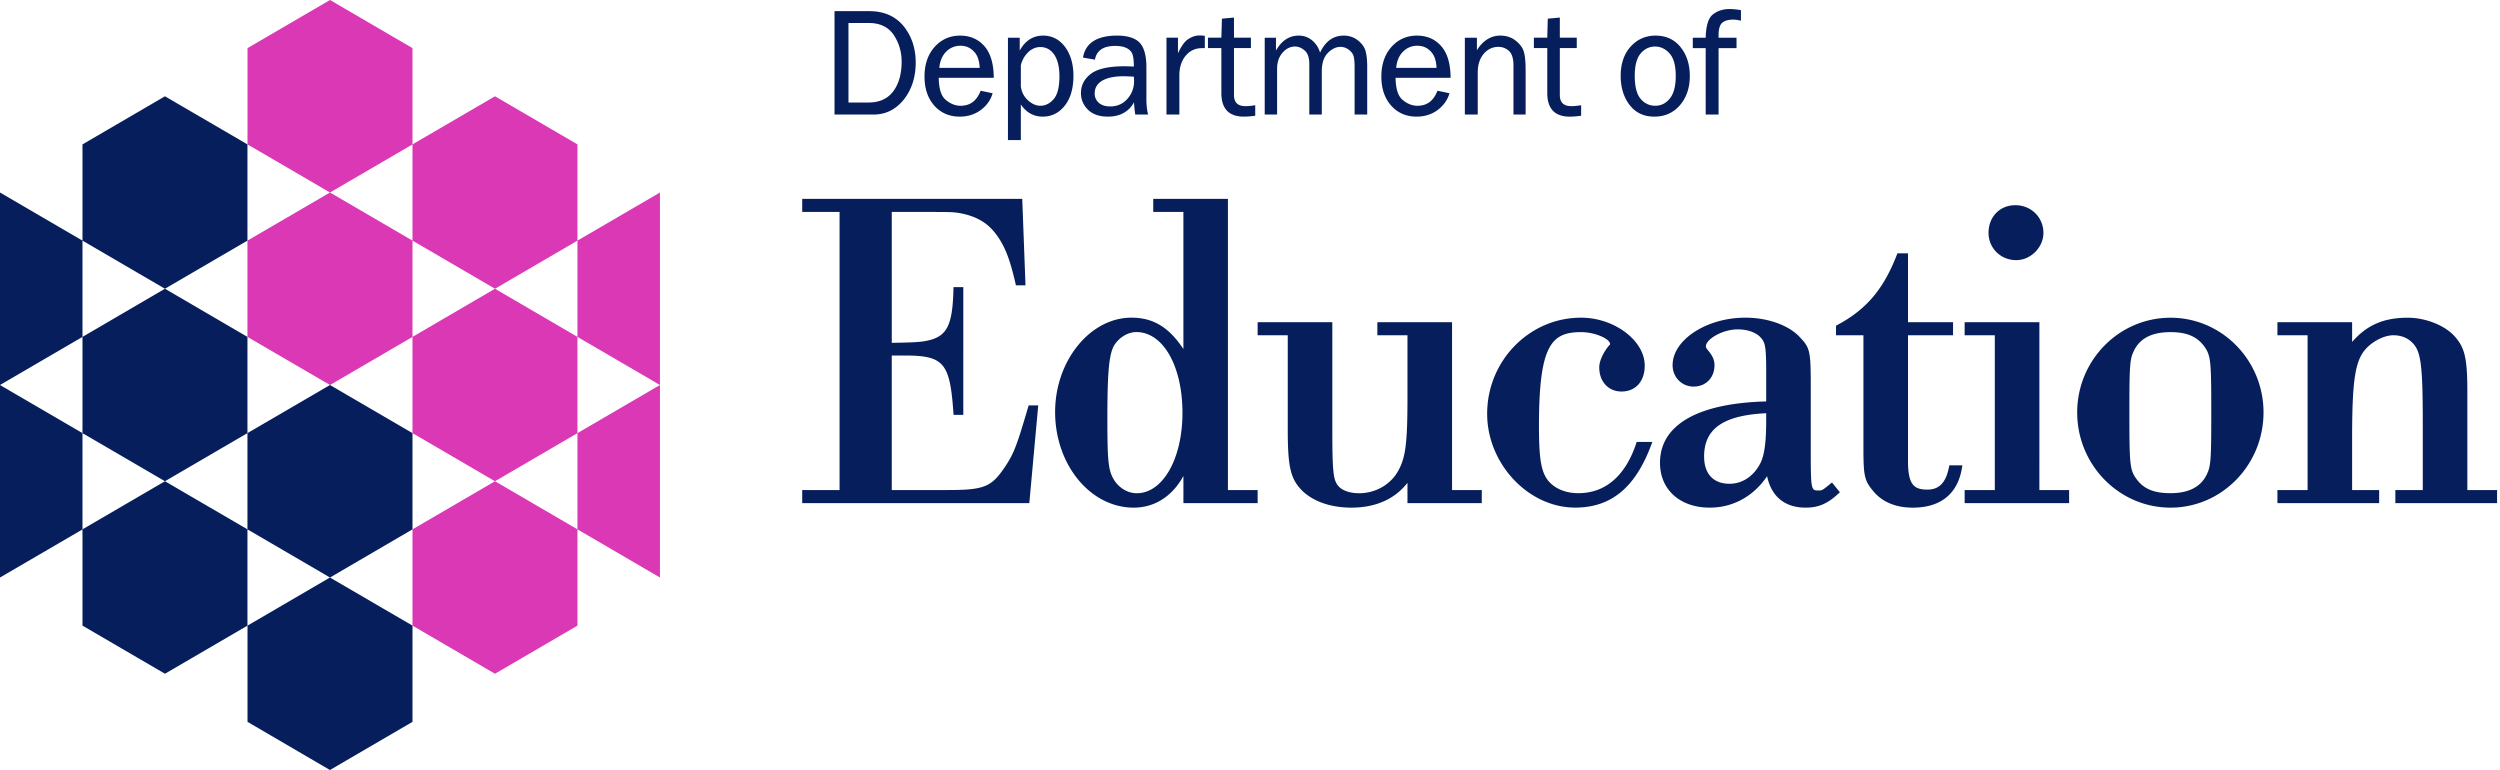 <svg width="487" height="150" xmlns="http://www.w3.org/2000/svg">
  <path fill="#da38b4" d="m128.557 112.5-16.068-9.383V84.372L128.557 75zm0-37.5-16.068-9.372V46.872l16.068-9.372zm-32.136 56.245-16.069-9.373v-18.755l16.069-9.372 16.068 9.372v18.755zm0-37.5-16.069-9.373V65.628l16.069-9.383 16.068 9.383v18.744zm0-37.5-16.069-9.373V28.128l16.069-9.372 16.068 9.372v18.744zM64.284 75l-16.08-9.372V46.872l16.08-9.372 16.068 9.372v18.756zm0-75L48.216 9.372v18.756L64.284 37.5l16.068-9.372V9.372z"/>
  <path fill="#061f5c" d="M480.64 95.46V76.397c0-6.652-.48-8.706-2.556-10.967-1.911-2.086-5.636-3.539-9.055-3.539-4.676 0-7.963 1.42-10.836 4.719v-3.845h-14.55v2.545h5.877v30.149h-5.877v2.545h19.815v-2.545h-5.265V85.431c0-10.476.502-14.397 2.13-16.79 1.3-1.867 3.888-3.331 5.898-3.331 1.704 0 3.08.623 4.075 1.868 1.332 1.671 1.66 4.653 1.66 15.183v13.098h-5.341v2.545h19.815v-2.545zm-50.728-3.103c-1.147 2.469-3.528 3.714-7.09 3.714-3.21 0-5.188-.808-6.608-2.72-1.322-1.824-1.41-2.676-1.41-13.01 0-9.11.088-10.344.842-11.928 1.169-2.501 3.517-3.714 7.177-3.714 3.113 0 5.123.841 6.521 2.72 1.31 1.824 1.41 2.665 1.41 12.923 0 9.197-.088 10.431-.842 12.015m-7.09-30.465c-10.027 0-18.187 8.269-18.187 18.45 0 10.224 8.16 18.547 18.188 18.547 9.984 0 18.11-8.323 18.11-18.547 0-10.181-8.126-18.45-18.11-18.45m-25.55.874h-14.561v2.545h5.877V95.46h-5.877v2.545h20.35V95.46h-5.79zm-4.522-12.092c2.829 0 5.308-2.48 5.308-5.31 0-3.025-2.403-5.395-5.472-5.395-3.026 0-5.222 2.272-5.222 5.396 0 2.971 2.37 5.309 5.386 5.309m-13.087 40.285c-.568 3.015-1.9 4.413-4.172 4.413-2.578 0-3.813-.83-3.813-5.56V65.311h8.772v-2.545h-8.772V49.352h-2.064l-.098.251c-2.6 6.74-5.975 10.716-11.656 13.73l-.207.11v1.868h5.342v21.781c0 5.385.142 6.5 1.846 8.488 1.715 2.162 4.39 3.31 7.755 3.31 5.462 0 8.783-2.699 9.602-7.789l.076-.459h-2.545zm-35.61-10.464v1.332c0 4.38-.35 6.926-1.18 8.499-1.321 2.49-3.495 3.91-5.964 3.91-3.146 0-4.948-1.933-4.948-5.309 0-5.418 3.736-8.028 12.092-8.432m12.507 13.741c-1.573 1.311-1.66 1.311-2.283 1.311-1.452 0-1.54 0-1.54-7.668V76.136c0-7.646-.044-8.28-2.119-10.443-2.163-2.348-6.248-3.812-10.64-3.812-7.536 0-14.156 4.326-14.156 9.252 0 2.338 1.791 4.173 4.074 4.173 2.404 0 4.086-1.715 4.086-4.173 0-1.158-.492-1.966-1.322-2.96-.328-.426-.35-.503-.35-.721 0-1.355 3.201-3.288 6.183-3.288 1.9 0 3.561.58 4.446 1.54.918 1.005 1.114 1.704 1.114 6.838v5.659c-13.348.338-20.689 4.576-20.689 11.96 0 5.222 3.9 8.728 9.69 8.728 4.532 0 8.552-2.217 11.174-6.128.82 3.955 3.452 6.128 7.504 6.128 2.49 0 4.228-.742 6.401-2.741l.273-.252-1.54-1.911zm-37.816-7.887c-2.12 6.369-6.02 9.722-11.284 9.722-2.458 0-4.533-.852-5.833-2.392-1.41-1.737-1.836-4.25-1.836-10.705 0-15.74 2.415-18.275 8.193-18.275 2.807 0 5.658 1.344 5.658 2.316 0 .1 0 .1-.273.371-1.146 1.431-1.835 3.004-1.835 4.184 0 2.764 1.78 4.697 4.337 4.697 2.742 0 4.522-1.977 4.522-5.046 0-4.883-5.92-9.34-12.409-9.34-10.082 0-18.286 8.4-18.286 18.723 0 9.732 8.018 18.275 17.14 18.275 7.012 0 11.73-3.89 14.844-12.268l.197-.524h-3.048zm-35.884-23.583h-14.55v2.545h5.866v11.874c0 9.34-.36 12.103-1.955 14.79-1.518 2.534-4.38 4.107-7.46 4.107-1.716 0-3.212-.491-3.933-1.289-1.103-1.114-1.29-2.676-1.29-11.207v-20.82h-14.55v2.545h5.867v18.275c0 7.471.535 9.722 2.85 12.037 2.185 2.098 5.594 3.266 9.559 3.266 4.708 0 8.454-1.67 10.912-4.839v3.955h14.474V95.46h-5.79zM221.45 96.082c-1.879 0-3.66-1.136-4.642-2.95-.918-1.758-1.093-3.593-1.093-11.567 0-8.892.306-12.343 1.256-14.179.994-1.638 2.71-2.698 4.392-2.698 5.21 0 8.979 6.62 8.979 15.74 0 8.925-3.824 15.654-8.892 15.654m17.75-57.337h-14.55v2.545h5.877v26.708c-2.818-4.27-5.898-6.117-10.126-6.117-8.061 0-14.866 8.411-14.866 18.373 0 10.28 6.87 18.635 15.303 18.635 4.097 0 7.548-2.228 9.69-6.171v5.287h14.462V95.46h-5.79zm-38.909 40.526c-2.184 7.439-2.774 9.132-4.675 11.896-2.545 3.736-4.009 4.293-11.164 4.293h-10.737V69.254h2.414c7.744 0 8.913 1.355 9.601 11.208l.023.36h1.9V55.928h-1.911l-.01.382c-.175 7.308-1.311 9.394-5.55 10.137-1.016.174-1.955.262-6.466.339V41.29h6.357c4.37 0 5.407 0 6.51.164 3.288.524 5.604 1.78 7.297 3.976 1.792 2.305 2.818 4.883 3.954 9.842l.066.306h1.868l-.634-16.833h-42.863v2.545h7.275v54.17h-7.275v2.544h44.24l1.736-19.028h-1.867zm131.977-56.955h2.512V9.372h3.496v-2.02h-3.496V6.86c0-1.18.23-1.988.688-2.403.46-.415 1.18-.634 2.152-.634.437 0 .896.066 1.388.186l.13.033V1.977l-.086-.01a12.23 12.23 0 0 0-2.12-.208c-1.278 0-2.37.35-3.255 1.048-.884.689-1.354 2.218-1.409 4.545h-2.512v2.02h2.512zm-9.831-1.714c-1.125 0-2.076-.448-2.84-1.344-.765-.896-1.147-2.403-1.147-4.5 0-1.978.382-3.441 1.147-4.337.764-.907 1.715-1.355 2.807-1.355 1.07 0 2.02.448 2.818 1.333.809.896 1.213 2.37 1.213 4.37 0 1.998-.383 3.495-1.158 4.423-.754.94-1.715 1.41-2.84 1.41m4.806-.1c1.278-1.474 1.933-3.397 1.933-5.712 0-2.218-.6-4.108-1.791-5.593-1.19-1.497-2.83-2.261-4.894-2.261-1.922 0-3.55.72-4.839 2.14-1.289 1.42-1.944 3.343-1.944 5.703 0 2.239.579 4.14 1.726 5.647 1.147 1.518 2.774 2.294 4.828 2.294 2.032 0 3.703-.743 4.981-2.217m-25.834-2.36c0 3.037 1.475 4.578 4.38 4.578.601 0 1.311-.054 2.12-.164l.098-.02v-2.044l-.132.021a10.76 10.76 0 0 1-1.758.164c-1.518 0-2.261-.71-2.261-2.174V9.361h3.299v-2.02h-3.3V3.419l-2.348.218-.098 3.704h-2.61v2.02h2.61zm-7.45-8.203c.568.524.863 1.464.863 2.786v9.58h2.37v-8.63c0-1.857-.152-3.168-.447-3.889-.295-.731-.841-1.387-1.628-1.977-.786-.579-1.758-.874-2.873-.874-1.824 0-3.353.962-4.544 2.84V7.351h-2.348v14.955h2.512v-8.193c0-1.496.393-2.709 1.158-3.616.776-.906 1.726-1.365 2.862-1.365.808 0 1.507.273 2.075.808m-21.978 3.277c.11-1.289.536-2.337 1.29-3.113a3.804 3.804 0 0 1 2.818-1.19c.819 0 1.529.218 2.108.655.579.437 1.005.972 1.245 1.595.24.6.372 1.289.393 2.053zm3.977 9.504c1.54 0 2.905-.426 4.052-1.257 1.136-.84 1.923-1.911 2.316-3.19l.033-.108-2.338-.492-.044.1c-.753 1.9-2.02 2.829-3.856 2.829-1.016 0-1.988-.383-2.894-1.147-.885-.732-1.344-2.185-1.366-4.304h10.716v-.12c-.033-2.665-.644-4.708-1.835-6.051-1.19-1.355-2.775-2.043-4.73-2.043-1.977 0-3.648.743-4.96 2.206-1.299 1.464-1.965 3.409-1.965 5.768 0 2.316.633 4.217 1.9 5.648 1.257 1.43 2.928 2.162 4.97 2.162m-27.177-9.34c0-1.246.35-2.295 1.049-3.103.699-.808 1.518-1.213 2.458-1.213.644 0 1.278.263 1.867.776.59.503.896 1.398.896 2.654v9.82h2.436v-8.421c0-1.606.404-2.808 1.19-3.594.776-.776 1.607-1.17 2.448-1.17.6 0 1.157.198 1.638.57.48.381.798.796.918 1.244.13.46.196 1.17.196 2.087v9.284h2.458v-9.284c0-1.355-.12-2.425-.35-3.179-.24-.754-.742-1.442-1.518-2.032-.765-.579-1.682-.885-2.698-.885-2.043 0-3.594 1.115-4.62 3.31a4.881 4.881 0 0 0-1.388-2.24c-.765-.71-1.693-1.07-2.774-1.07-1.846 0-3.332.983-4.424 2.906v-2.49h-2.196v14.964h2.414zm-10.858 4.762c0 3.036 1.475 4.577 4.392 4.577.59 0 1.31-.054 2.119-.164l.087-.02v-2.044l-.12.021c-.656.11-1.246.164-1.77.164-1.508 0-2.25-.71-2.25-2.174V9.361h3.299v-2.02h-3.3V3.419l-2.348.218-.11 3.704h-2.61v2.02h2.61zm-8.181-3.736c.055-1.497.502-2.73 1.31-3.648.809-.918 1.847-1.377 3.07-1.377h.579V6.98l-.098-.02a10.853 10.853 0 0 0-.918-.055c-.764 0-1.529.251-2.26.743-.656.437-1.312 1.354-1.956 2.73V7.342h-2.24v14.965h2.513zm-13.458 6.325c-.983 0-1.748-.252-2.261-.732a2.345 2.345 0 0 1-.776-1.759c0-1.114.47-1.933 1.453-2.512.972-.58 2.37-.874 4.162-.874.47 0 1.147.034 2.02.076.023.327.034.611.034.863 0 1.321-.437 2.49-1.3 3.462-.863.983-1.988 1.475-3.332 1.475m-3.768-6.358c-1.29.973-1.945 2.24-1.945 3.758 0 1.256.46 2.349 1.366 3.234.896.895 2.206 1.354 3.889 1.354 2.326 0 4.03-.928 5.079-2.775.076 1.104.153 1.847.23 2.272l.022.1h2.502l-.044-.143c-.197-.852-.295-1.803-.295-2.84v-6.26c0-2.228-.448-3.834-1.31-4.751-.875-.918-2.35-1.387-4.414-1.387-3.856 0-6.084 1.409-6.609 4.161l-.022.12 2.327.404.023-.109c.371-1.726 1.66-2.567 3.954-2.567.929 0 1.682.153 2.25.448.558.306.918.699 1.093 1.19.164.492.262 1.29.262 2.382a34.4 34.4 0 0 0-1.846-.054c-3.037 0-5.232.491-6.51 1.464m-9.866-5.21c1.114 0 2.02.491 2.698 1.463.677.983 1.027 2.404 1.027 4.228 0 2.119-.383 3.616-1.136 4.467-.743.853-1.606 1.279-2.578 1.279-.83 0-1.639-.36-2.414-1.06-.776-.71-1.246-1.617-1.388-2.687v-4.14c.23-.983.71-1.824 1.41-2.524.699-.677 1.496-1.026 2.38-1.026m4.785 11.393c1.114-1.42 1.671-3.375 1.671-5.79 0-2.25-.535-4.129-1.616-5.603-1.093-1.475-2.534-2.229-4.304-2.229-1.955 0-3.485.983-4.544 2.917V7.351h-2.294v19.936h2.512V20.35c1.07 1.573 2.49 2.37 4.26 2.37 1.748 0 3.201-.731 4.315-2.162m-24.457-7.34c.12-1.29.546-2.338 1.3-3.114a3.798 3.798 0 0 1 2.807-1.19c.82 0 1.53.218 2.108.655.59.437 1.005.972 1.256 1.595.23.6.36 1.289.394 2.053zm3.987 9.503c1.54 0 2.905-.426 4.041-1.257 1.147-.84 1.934-1.911 2.327-3.19l.033-.108-2.349-.492-.032.1c-.754 1.9-2.021 2.829-3.867 2.829-1.005 0-1.977-.383-2.884-1.147-.896-.732-1.344-2.185-1.366-4.304h10.716v-.12c-.032-2.665-.644-4.708-1.835-6.051-1.19-1.355-2.774-2.043-4.73-2.043-1.977 0-3.648.743-4.959 2.206-1.31 1.464-1.966 3.409-1.966 5.768 0 2.316.633 4.217 1.89 5.648 1.267 1.43 2.938 2.162 4.98 2.162m-17.75-18.243c2.196 0 3.823.775 4.861 2.304 1.038 1.54 1.562 3.3 1.562 5.233 0 2.381-.557 4.336-1.638 5.778-1.082 1.442-2.698 2.174-4.785 2.174h-3.932V4.478zm6.86 14.9c1.53-1.945 2.305-4.37 2.305-7.189 0-2.785-.797-5.177-2.37-7.11-1.584-1.923-3.813-2.906-6.653-2.906h-6.794v20.142h7.613c2.37 0 4.348-.994 5.9-2.938M0 112.5l16.068-9.372V84.372L0 75zM0 75l16.068-9.372V46.872L0 37.5zm32.137 56.245-16.069-9.373v-18.755l16.069-9.372 16.068 9.372v18.755zm0-37.5-16.069-9.373V65.628l16.069-9.383 16.068 9.383v18.744zm0-37.5-16.069-9.373V28.128l16.069-9.372 16.068 9.372v18.744zm16.079 65.627v18.745L64.273 150l16.08-9.383v-18.745l-16.08-9.372zm16.068-9.372-16.08-9.383V84.372L64.284 75l16.068 9.372v18.745z"/>
</svg>
